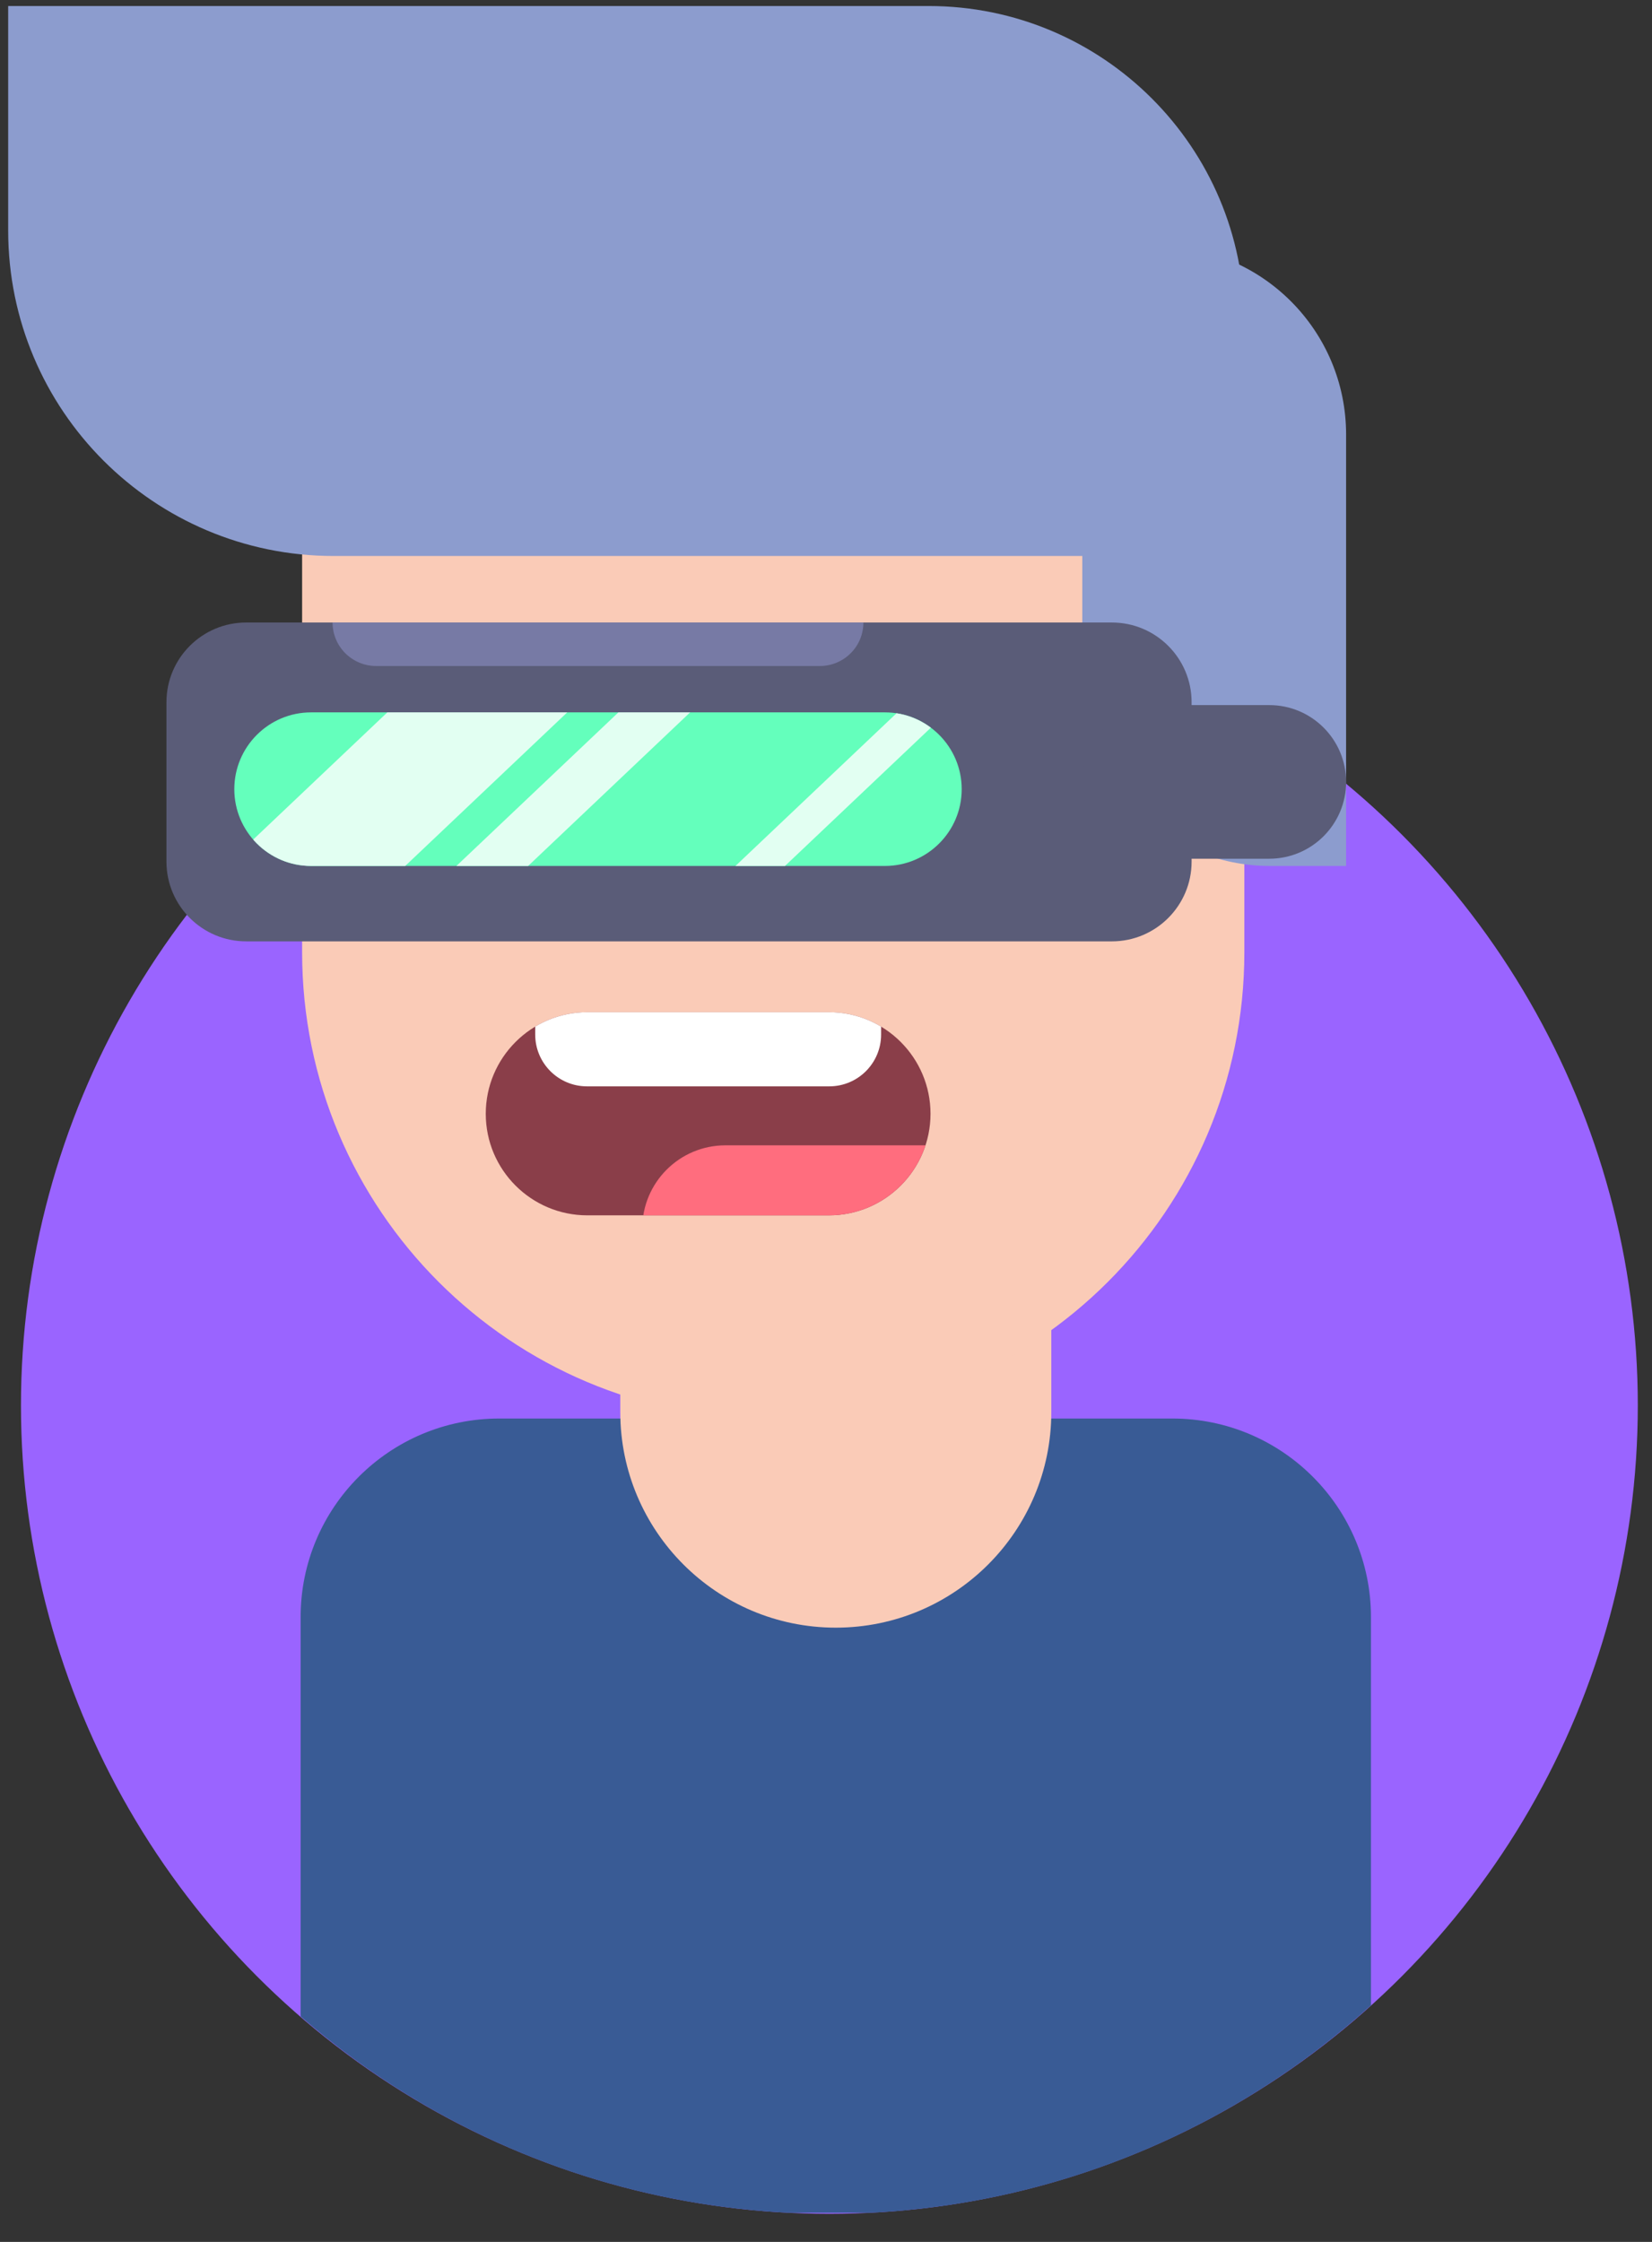 <?xml version="1.0" encoding="UTF-8" standalone="no"?><!DOCTYPE svg PUBLIC "-//W3C//DTD SVG 1.1//EN" "http://www.w3.org/Graphics/SVG/1.1/DTD/svg11.dtd"><svg width="100%" height="100%" viewBox="0 0 42 57" version="1.1" xmlns="http://www.w3.org/2000/svg" xmlns:xlink="http://www.w3.org/1999/xlink" xml:space="preserve" xmlns:serif="http://www.serif.com/" style="fill-rule:evenodd;clip-rule:evenodd;stroke-linejoin:round;stroke-miterlimit:2;"><rect x="0" y="0" width="42" height="57" fill="#333333" stroke="none"/><g><circle cx="21.086" cy="35.733" r="20.553" style="fill:#9a64ff;"/><path d="M7.646,51.27l-0.003,-0.058l-0,-10.097c-0,-2.787 2.262,-5.049 5.048,-5.049l17.116,0c2.786,0 5.048,2.262 5.048,5.049l0,9.87c-3.404,3.078 -7.844,5.032 -12.732,5.275l-2.074,-0c-4.733,-0.236 -9.046,-2.076 -12.403,-4.99Z" style="fill:#395b95;"/><path d="M26.728,29.455c-0,-3.023 -2.455,-5.478 -5.479,-5.478c-3.024,-0 -5.479,2.455 -5.479,5.478l0,6.449c0,3.024 2.455,5.479 5.479,5.479c3.024,0 5.479,-2.455 5.479,-5.479l-0,-6.449Z" style="fill:#facbb7;"/><path d="M31.636,7.972c0,-1.037 -0.412,-2.031 -1.145,-2.764c-0.733,-0.733 -1.727,-1.145 -2.764,-1.145c-4.452,-0 -11.684,-0 -16.136,-0c-1.037,-0 -2.031,0.412 -2.765,1.145c-0.733,0.733 -1.145,1.727 -1.145,2.764l0,16.241c0,6.546 5.307,11.853 11.853,11.853l0.249,0c6.546,0 11.853,-5.307 11.853,-11.853l0,-16.241Z" style="fill:#facbb7;"/><path d="M31.636,8.18c0,-4.433 -3.594,-8.027 -8.027,-8.027l-23.401,-0l-0,5.708c-0,4.57 3.705,8.275 8.275,8.275l23.153,0l0,-5.956Z" style="fill:#8c9cce;"/><path d="M34.223,11.049c0,-2.648 -2.146,-4.793 -4.793,-4.793l-1.914,-0l-0,10.988c-0,2.636 2.137,4.773 4.773,4.773l1.934,0l0,-10.968Z" style="fill:#8c9cce;"/><path d="M30.295,17.853c-0,-1.118 -0.909,-2.026 -2.027,-2.026l-22.009,-0c-1.119,-0 -2.027,0.908 -2.027,2.026l0,4.054c0,1.118 0.908,2.027 2.027,2.027l22.009,-0c1.118,-0 2.027,-0.909 2.027,-2.027l-0,-4.054Z" style="fill:#5a5c78;"/><path d="M24.45,20.065c-0,-1.078 -0.875,-1.953 -1.953,-1.953l-14.588,-0c-1.077,-0 -1.952,0.875 -1.952,1.953c-0,1.077 0.875,1.952 1.952,1.952l14.588,0c1.078,0 1.953,-0.875 1.953,-1.952Z" style="fill:#64ffbc;"/><clipPath id="_clip1"><path d="M24.45,20.065c-0,-1.078 -0.875,-1.953 -1.953,-1.953l-14.588,-0c-1.077,-0 -1.952,0.875 -1.952,1.953c-0,1.077 0.875,1.952 1.952,1.952l14.588,0c1.078,0 1.953,-0.875 1.953,-1.952Z"/></clipPath><g clip-path="url(#_clip1)"><path d="M24.627,17.59l-0.63,-0.597l-6.978,6.616l0.629,0.597l6.979,-6.616Zm-9.655,-0l-2.287,-2.168l-6.978,6.616l2.286,2.168l6.979,-6.616Zm3.489,-0.346l-0.912,-0.864l-6.978,6.616l0.911,0.865l6.979,-6.617Z" style="fill:#e2fff2;"/></g><path d="M21.951,15.827l-13.496,-0l0,0c0,0.293 0.117,0.575 0.324,0.782c0.208,0.207 0.489,0.324 0.782,0.324c2.536,-0 8.748,-0 11.284,-0c0.294,-0 0.575,-0.117 0.782,-0.324c0.208,-0.207 0.324,-0.489 0.324,-0.782c0,-0 0,-0 0,-0Z" style="fill:#777aa5;"/><path d="M34.223,19.88c0,-1.078 -0.875,-1.953 -1.953,-1.953l-2.801,0c-1.078,0 -1.953,0.875 -1.953,1.953c-0,1.078 0.875,1.953 1.953,1.953l2.801,-0c1.078,-0 1.953,-0.875 1.953,-1.953Z" style="fill:#5a5c78;"/><path d="M23.657,28.318c-0,-1.425 -1.157,-2.583 -2.583,-2.583l-6.141,0c-1.426,0 -2.583,1.158 -2.583,2.583c0,1.425 1.157,2.582 2.583,2.582l6.141,0c1.426,0 2.583,-1.157 2.583,-2.582Z" style="fill:#8a3e49;"/><clipPath id="_clip2"><path d="M23.657,28.318c-0,-1.425 -1.157,-2.583 -2.583,-2.583l-6.141,0c-1.426,0 -2.583,1.158 -2.583,2.583c0,1.425 1.157,2.582 2.583,2.582l6.141,0c1.426,0 2.583,-1.157 2.583,-2.582Z"/></clipPath><g clip-path="url(#_clip2)"><path d="M26.169,29.12l-7.727,0c-1.167,0 -2.113,0.947 -2.113,2.114c-0,0.765 -0,1.446 -0,1.446l9.84,-0l0,-3.56Z" style="fill:#ff6d7e;"/><path d="M13.607,26.303c-0,0.727 0.589,1.317 1.316,1.317c1.661,-0 4.5,-0 6.161,-0c0.727,-0 1.317,-0.59 1.317,-1.317c-0,-0.318 -0,-0.568 -0,-0.568l-8.794,0l-0,0.568Z" style="fill:#fff;"/></g></g></svg>
